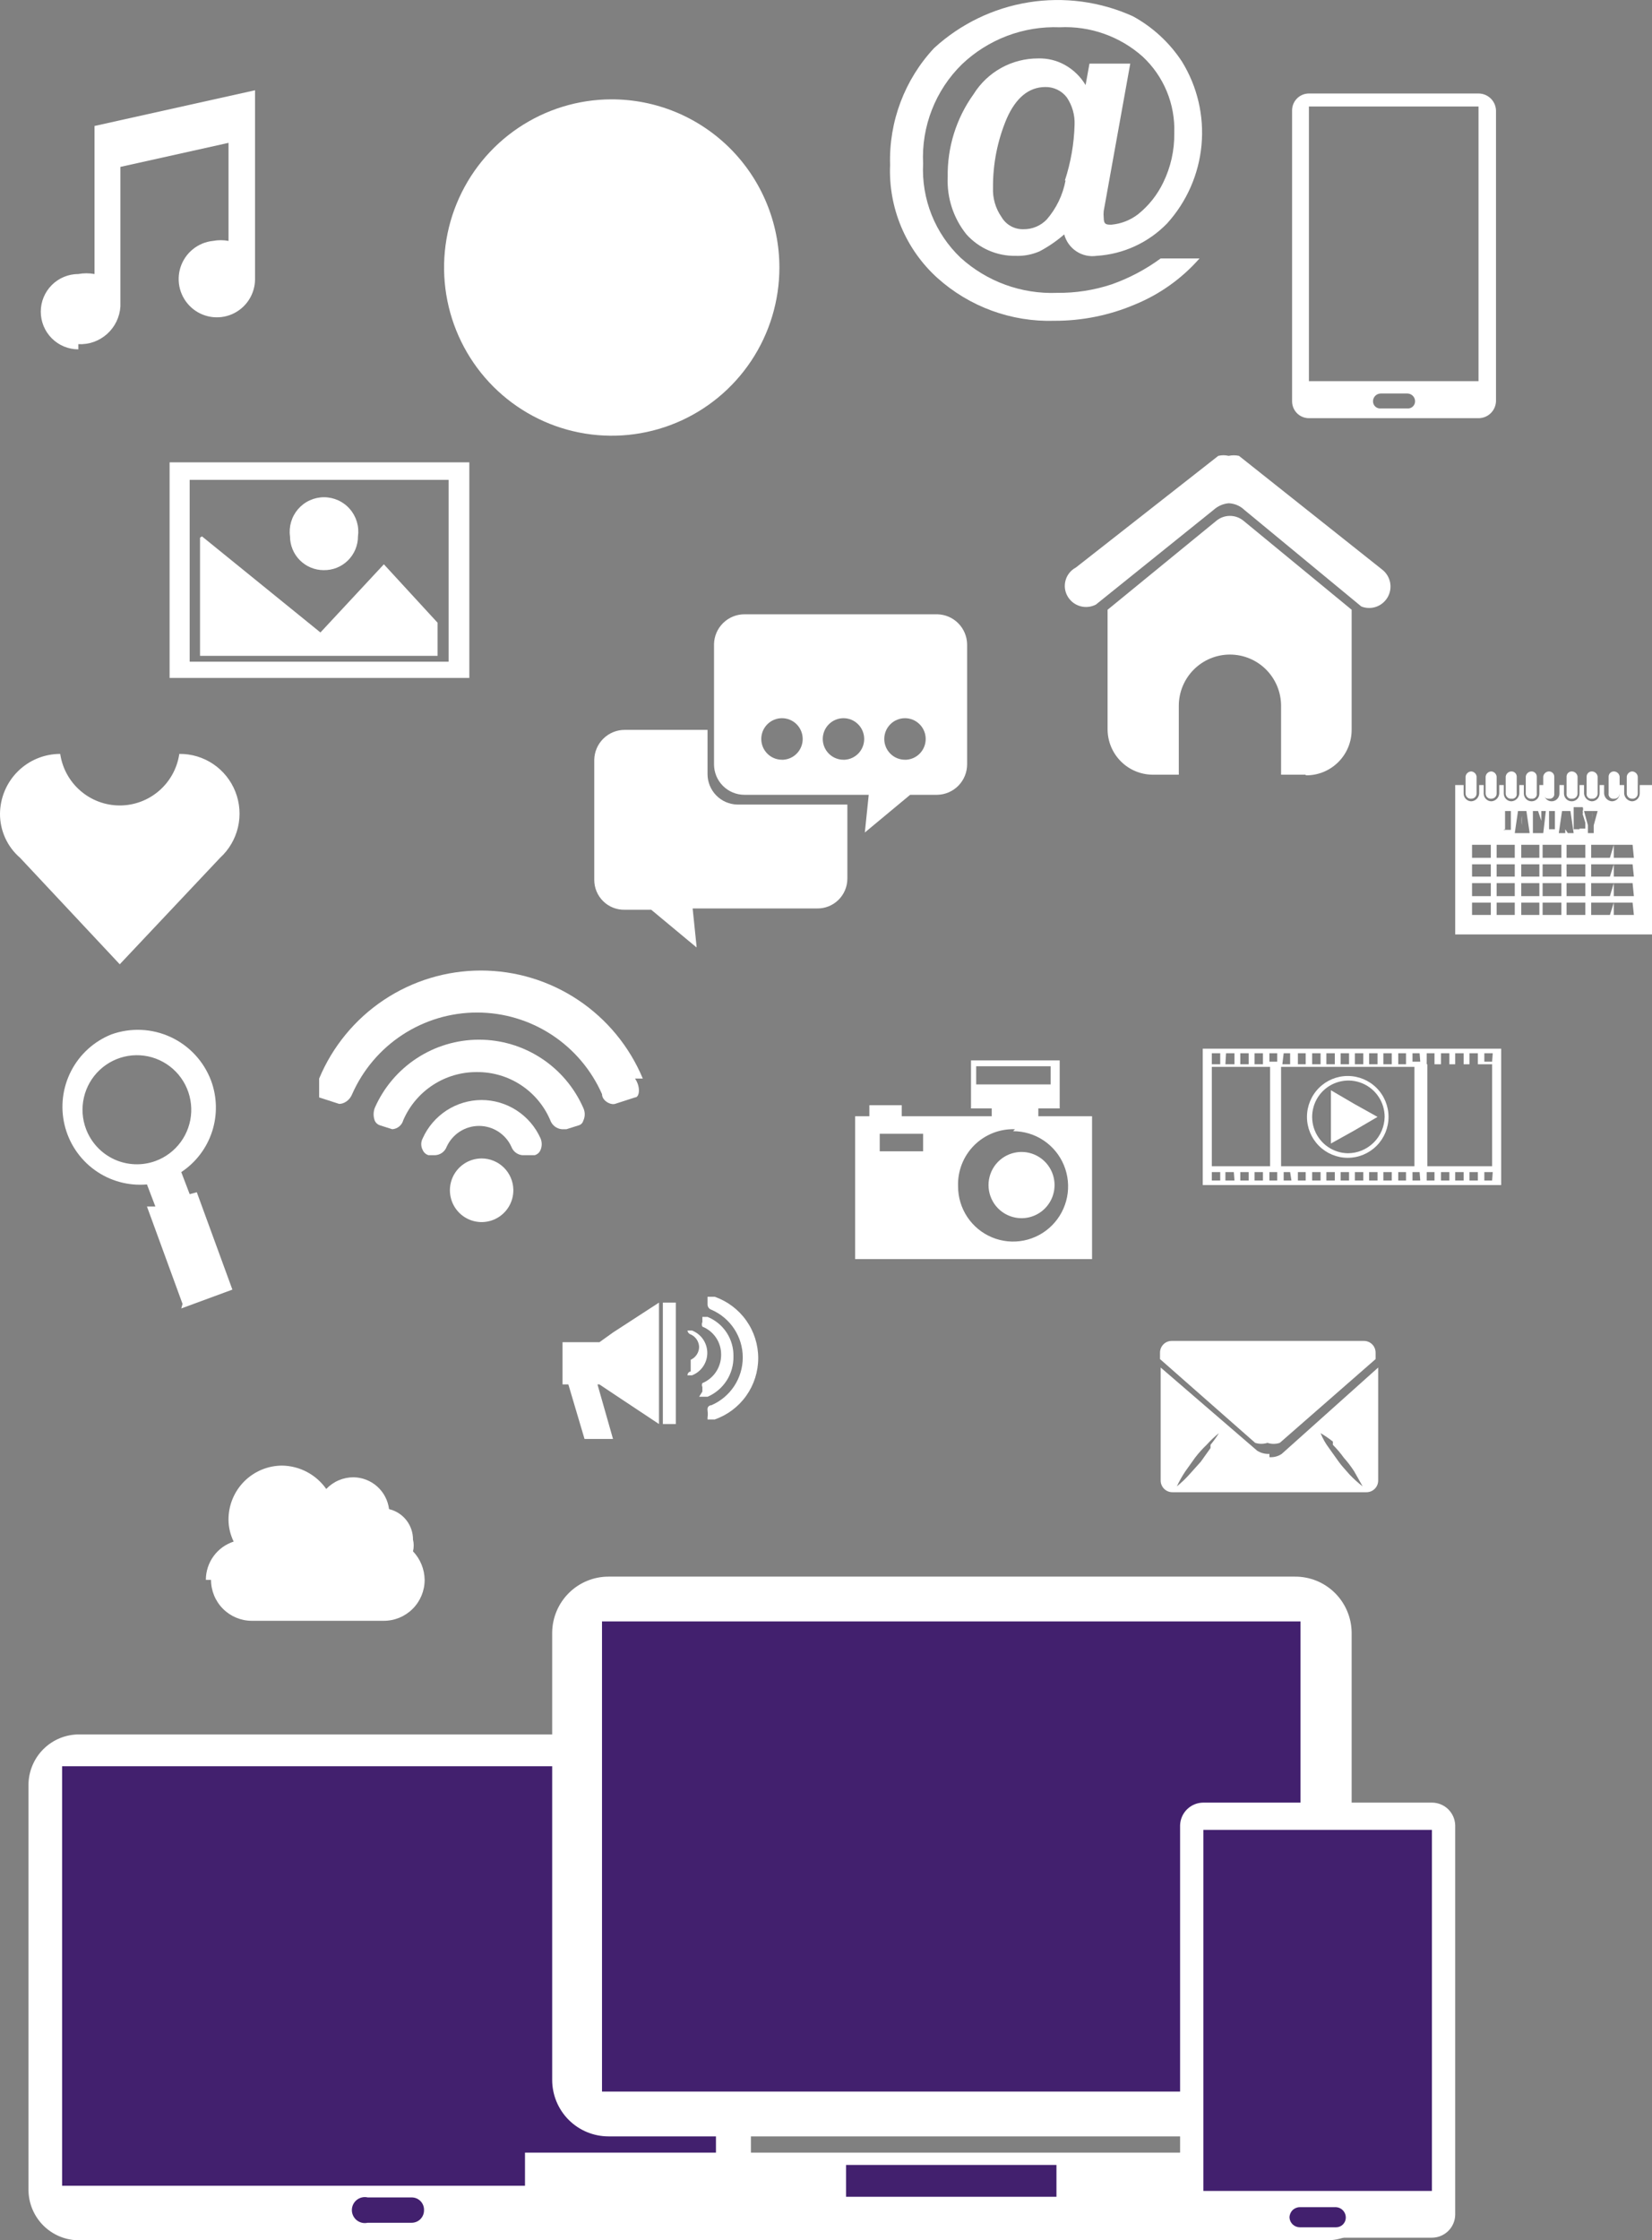 <svg width="104" height="141" viewBox="0 0 104 141" fill="none" xmlns="http://www.w3.org/2000/svg">
<rect x="0" y="0" width="104" height="141" fill="#808080" stroke="none"/>
<g clip-path="url(#clip0_63_522)">
<path d="M5.012 109.163C4.591 109.157 4.174 109.236 3.783 109.393C3.393 109.551 3.038 109.785 2.738 110.082C2.439 110.378 2.201 110.732 2.039 111.121C1.876 111.51 1.793 111.928 1.793 112.35V137.812C1.793 138.234 1.876 138.652 2.039 139.042C2.201 139.431 2.439 139.784 2.738 140.081C3.038 140.377 3.393 140.611 3.783 140.769C4.174 140.927 4.591 141.005 5.012 141H44.053C44.9 141 45.713 140.665 46.315 140.069C46.918 139.472 47.262 138.661 47.273 137.812V112.35C47.262 111.501 46.918 110.69 46.315 110.094C45.713 109.497 44.9 109.163 44.053 109.163H5.012Z" fill="white"/>
<path d="M45.072 137.567H3.912V111.165H45.072V137.567Z" fill="#42206E"/>
<path d="M25.919 139.897H23.148C23.028 139.924 22.904 139.924 22.785 139.897C22.666 139.869 22.554 139.815 22.458 139.739C22.363 139.662 22.285 139.565 22.232 139.454C22.179 139.344 22.151 139.222 22.151 139.1C22.151 138.977 22.179 138.856 22.232 138.745C22.285 138.634 22.363 138.537 22.458 138.461C22.554 138.384 22.666 138.33 22.785 138.303C22.904 138.275 23.028 138.275 23.148 138.303H25.919C26.024 138.303 26.128 138.324 26.225 138.365C26.321 138.407 26.409 138.468 26.481 138.544C26.554 138.621 26.61 138.711 26.646 138.81C26.683 138.909 26.698 139.015 26.693 139.12C26.693 139.326 26.611 139.524 26.466 139.669C26.321 139.815 26.124 139.897 25.919 139.897Z" fill="#42206E"/>
<path d="M38.307 99.231C37.374 99.231 36.478 99.6 35.815 100.258C35.151 100.916 34.772 101.81 34.762 102.746V130.905C34.762 131.848 35.135 132.753 35.8 133.42C36.465 134.086 37.367 134.461 38.307 134.461H81.505C81.974 134.466 82.439 134.378 82.874 134.202C83.309 134.026 83.704 133.765 84.038 133.434C84.372 133.103 84.636 132.71 84.817 132.276C84.998 131.841 85.091 131.376 85.091 130.905V102.746C85.086 102.279 84.989 101.818 84.805 101.389C84.622 100.959 84.357 100.57 84.024 100.244C83.691 99.918 83.297 99.66 82.865 99.486C82.432 99.313 81.97 99.226 81.505 99.231H38.307Z" fill="white"/>
<path d="M81.871 131.641H37.899V102.051H81.871V131.641Z" fill="#42206E"/>
<path d="M33.05 137.771C33.061 138.631 33.409 139.453 34.02 140.057C34.63 140.661 35.453 141 36.311 141H83.502C83.93 141.005 84.355 140.926 84.752 140.767C85.15 140.608 85.513 140.371 85.819 140.071C86.126 139.772 86.37 139.414 86.539 139.02C86.708 138.625 86.797 138.201 86.803 137.771V135.483H33.05V137.771Z" fill="white"/>
<path d="M53.263 136.259H66.508V138.262H53.263V136.259Z" fill="#42206E"/>
<path d="M90.144 113.454H75.759C75.376 113.454 75.009 113.603 74.735 113.87C74.461 114.137 74.302 114.501 74.291 114.884V139.406C74.302 139.789 74.461 140.153 74.735 140.42C75.009 140.687 75.376 140.837 75.759 140.837H90.144C90.526 140.837 90.894 140.687 91.168 140.42C91.442 140.153 91.601 139.789 91.611 139.406V114.884C91.601 114.501 91.442 114.137 91.168 113.87C90.894 113.603 90.526 113.454 90.144 113.454Z" fill="white"/>
<path d="M84.113 140.183H81.831C81.665 140.183 81.505 140.12 81.383 140.006C81.262 139.892 81.189 139.736 81.179 139.57C81.179 139.396 81.248 139.23 81.37 139.107C81.492 138.985 81.658 138.916 81.831 138.916H84.113C84.279 138.926 84.434 139 84.548 139.121C84.661 139.243 84.725 139.403 84.724 139.57C84.724 139.732 84.66 139.888 84.545 140.003C84.43 140.118 84.275 140.183 84.113 140.183Z" fill="#42206E"/>
<path d="M90.144 137.894H75.759V115.17H90.144V137.894Z" fill="#42206E"/>
<path d="M4.931 21.661C5.595 21.695 6.245 21.465 6.74 21.021C7.236 20.577 7.538 19.956 7.58 19.291V10.504L14.386 8.991V15.163C14.062 15.101 13.73 15.101 13.407 15.163C12.945 15.21 12.507 15.391 12.145 15.683C11.783 15.975 11.513 16.366 11.368 16.808C11.223 17.251 11.209 17.726 11.327 18.177C11.446 18.627 11.692 19.034 12.036 19.347C12.38 19.66 12.807 19.866 13.266 19.941C13.724 20.016 14.195 19.956 14.62 19.769C15.045 19.581 15.407 19.274 15.662 18.885C15.917 18.495 16.054 18.04 16.056 17.574V5.681L5.95 7.929V17.247C5.613 17.185 5.268 17.185 4.931 17.247C4.304 17.247 3.703 17.497 3.26 17.941C2.816 18.386 2.567 18.989 2.567 19.617C2.567 20.246 2.816 20.849 3.26 21.294C3.703 21.738 4.304 21.988 4.931 21.988" fill="white"/>
<path d="M93.079 5.885H82.401C82.12 5.885 81.851 5.997 81.652 6.197C81.453 6.396 81.342 6.666 81.342 6.948V25.257C81.342 25.539 81.453 25.809 81.652 26.009C81.851 26.208 82.12 26.32 82.401 26.32H93.079C93.363 26.32 93.637 26.21 93.843 26.011C94.048 25.813 94.168 25.543 94.179 25.257V6.948C94.168 6.662 94.048 6.392 93.843 6.194C93.637 5.996 93.363 5.885 93.079 5.885ZM88.596 25.707H86.925C86.863 25.713 86.8 25.705 86.741 25.685C86.682 25.665 86.627 25.633 86.581 25.591C86.535 25.548 86.498 25.497 86.473 25.439C86.448 25.382 86.436 25.32 86.436 25.257C86.436 25.127 86.487 25.003 86.579 24.911C86.671 24.819 86.795 24.767 86.925 24.767H88.596C88.725 24.767 88.85 24.819 88.942 24.911C89.033 25.003 89.085 25.127 89.085 25.257C89.085 25.32 89.072 25.382 89.047 25.439C89.022 25.497 88.985 25.548 88.939 25.591C88.893 25.633 88.839 25.665 88.78 25.685C88.721 25.705 88.658 25.713 88.596 25.707ZM93.079 23.99H82.401V6.703H93.079V23.99Z" fill="white"/>
<path d="M43.849 59.547L43.605 57.177H51.429C51.679 57.182 51.927 57.138 52.159 57.045C52.392 56.953 52.603 56.816 52.781 56.641C52.96 56.465 53.102 56.256 53.198 56.026C53.295 55.795 53.345 55.547 53.345 55.297V50.638H46.417C45.916 50.627 45.439 50.42 45.089 50.061C44.738 49.702 44.542 49.219 44.542 48.717V45.938H39.326C38.825 45.937 38.344 46.134 37.986 46.486C37.628 46.837 37.421 47.315 37.411 47.818V55.378C37.411 55.629 37.46 55.877 37.557 56.107C37.654 56.338 37.796 56.547 37.974 56.722C38.152 56.898 38.364 57.035 38.596 57.127C38.828 57.219 39.076 57.264 39.326 57.258H40.997L43.849 59.629" fill="white"/>
<path d="M59.091 38.663H46.865C46.364 38.663 45.883 38.859 45.525 39.211C45.167 39.562 44.96 40.04 44.95 40.543V48.103C44.95 48.613 45.151 49.102 45.511 49.462C45.87 49.822 46.357 50.024 46.865 50.024H54.69L54.445 52.395L57.298 50.024H59.009C59.51 50.014 59.987 49.806 60.337 49.447C60.688 49.088 60.884 48.606 60.884 48.103V40.543C60.873 40.047 60.673 39.575 60.323 39.225C59.974 38.874 59.503 38.673 59.009 38.663H59.091ZM49.229 47.817C48.883 47.817 48.551 47.68 48.307 47.434C48.062 47.189 47.925 46.856 47.925 46.51C47.925 46.163 48.062 45.83 48.307 45.585C48.551 45.34 48.883 45.202 49.229 45.202C49.575 45.202 49.906 45.34 50.151 45.585C50.395 45.83 50.533 46.163 50.533 46.51C50.533 46.843 50.407 47.163 50.18 47.407C49.953 47.65 49.642 47.797 49.31 47.817H49.229ZM53.1 47.817C52.754 47.817 52.423 47.68 52.178 47.434C51.933 47.189 51.796 46.856 51.796 46.51C51.796 46.163 51.933 45.83 52.178 45.585C52.423 45.34 52.754 45.202 53.1 45.202C53.446 45.202 53.778 45.34 54.022 45.585C54.267 45.83 54.404 46.163 54.404 46.51C54.405 46.843 54.279 47.163 54.052 47.407C53.824 47.65 53.513 47.797 53.182 47.817H53.1ZM56.972 47.817C56.626 47.817 56.294 47.68 56.05 47.434C55.805 47.189 55.668 46.856 55.668 46.51C55.668 46.163 55.805 45.83 56.05 45.585C56.294 45.34 56.626 45.202 56.972 45.202C57.317 45.202 57.649 45.34 57.894 45.585C58.138 45.83 58.276 46.163 58.276 46.51C58.276 46.843 58.15 47.163 57.923 47.407C57.696 47.65 57.385 47.797 57.053 47.817H56.972Z" fill="white"/>
<path d="M82.197 48.798C82.575 48.804 82.951 48.734 83.302 48.593C83.652 48.451 83.972 48.241 84.241 47.975C84.51 47.709 84.724 47.392 84.87 47.042C85.016 46.692 85.091 46.317 85.091 45.938V38.377L78.285 32.778C78.044 32.578 77.742 32.469 77.429 32.469C77.117 32.469 76.814 32.578 76.573 32.778L69.727 38.377V45.897C69.727 46.276 69.802 46.651 69.948 47.001C70.094 47.351 70.308 47.668 70.577 47.934C70.846 48.2 71.165 48.41 71.516 48.552C71.867 48.693 72.243 48.763 72.621 48.758H74.21V44.425C74.21 43.569 74.549 42.748 75.153 42.142C75.757 41.537 76.576 41.197 77.429 41.197C78.283 41.197 79.102 41.537 79.706 42.142C80.309 42.748 80.649 43.569 80.649 44.425V48.758H82.197" fill="white"/>
<path d="M68.994 38.05L76.411 32.083C76.671 31.849 77 31.706 77.348 31.674C77.712 31.687 78.06 31.832 78.326 32.083L85.702 38.172C86.004 38.291 86.339 38.296 86.645 38.187C86.95 38.077 87.206 37.86 87.365 37.577C87.524 37.293 87.575 36.961 87.509 36.642C87.443 36.324 87.264 36.04 87.006 35.843L78 28.691C77.785 28.644 77.563 28.644 77.348 28.691C77.133 28.639 76.91 28.639 76.696 28.691L67.73 35.72C67.576 35.802 67.44 35.913 67.329 36.048C67.219 36.183 67.136 36.339 67.087 36.507C67.037 36.675 67.022 36.851 67.041 37.024C67.061 37.198 67.115 37.366 67.201 37.518C67.372 37.823 67.655 38.049 67.99 38.148C68.325 38.247 68.684 38.212 68.994 38.05Z" fill="white"/>
<path d="M42.545 89.627V81.984H41.73V89.627H42.545Z" fill="white"/>
<path d="M44.542 89.341C44.542 89.341 44.786 89.341 44.99 89.341C45.791 89.063 46.486 88.542 46.977 87.85C47.469 87.157 47.733 86.329 47.733 85.479C47.733 84.629 47.469 83.8 46.977 83.108C46.486 82.416 45.791 81.895 44.99 81.617C44.99 81.617 44.583 81.617 44.542 81.617V82.107C44.542 82.107 44.542 82.352 44.787 82.434C45.372 82.686 45.871 83.106 46.222 83.639C46.573 84.173 46.76 84.799 46.76 85.438C46.76 86.077 46.573 86.703 46.222 87.237C45.871 87.77 45.372 88.189 44.787 88.442C44.787 88.442 44.501 88.442 44.542 88.769C44.583 89.096 44.542 89.096 44.542 89.259" fill="white"/>
<path d="M44.013 87.91H44.542C45.035 87.699 45.453 87.345 45.744 86.893C46.034 86.442 46.183 85.914 46.173 85.377C46.186 84.844 46.038 84.32 45.746 83.874C45.455 83.429 45.035 83.083 44.542 82.883H44.217V83.21C44.195 83.255 44.184 83.304 44.184 83.354C44.184 83.403 44.195 83.452 44.217 83.497C44.567 83.636 44.867 83.879 45.078 84.192C45.289 84.506 45.4 84.876 45.398 85.254C45.403 85.638 45.293 86.014 45.082 86.335C44.872 86.655 44.57 86.905 44.217 87.052C44.198 87.091 44.189 87.132 44.189 87.175C44.189 87.217 44.198 87.259 44.217 87.297V87.584" fill="white"/>
<path d="M43.483 86.317C43.425 86.326 43.373 86.356 43.335 86.401C43.298 86.447 43.278 86.503 43.279 86.562H43.564C43.848 86.452 44.091 86.258 44.263 86.006C44.435 85.755 44.527 85.457 44.527 85.152C44.527 84.847 44.435 84.549 44.263 84.297C44.091 84.046 43.848 83.852 43.564 83.742H43.279C43.285 83.799 43.307 83.852 43.343 83.896C43.38 83.939 43.428 83.971 43.483 83.987C43.634 84.055 43.763 84.163 43.857 84.3C43.95 84.437 44.004 84.598 44.012 84.764C44.012 84.937 43.962 85.106 43.868 85.251C43.774 85.396 43.64 85.51 43.483 85.581" fill="white"/>
<path d="M36.799 90.567H38.592L37.614 87.134H37.736L38.592 87.706L41.486 89.627V81.984L38.592 83.864L37.736 84.477H35.414V87.134H35.78L36.799 90.567Z" fill="white"/>
<path d="M32.617 8.057C34.348 6.889 36.384 6.261 38.47 6.253C39.86 6.248 41.236 6.518 42.522 7.047C43.807 7.577 44.975 8.356 45.96 9.339C46.944 10.323 47.725 11.491 48.258 12.778C48.791 14.065 49.066 15.445 49.066 16.838C49.066 18.93 48.448 20.975 47.29 22.715C46.132 24.455 44.486 25.812 42.559 26.614C40.633 27.416 38.513 27.628 36.467 27.223C34.42 26.818 32.54 25.814 31.062 24.338C29.584 22.861 28.576 20.979 28.164 18.928C27.752 16.878 27.955 14.751 28.748 12.816C29.541 10.881 30.887 9.225 32.617 8.057Z" fill="white"/>
<path d="M54.73 69.56V70.255H53.834V79.246H68.749V70.255H65.367V69.764H66.712V66.74H61.129V69.764H62.433V70.255H56.768V69.56H54.608H54.73ZM61.455 67.108H66.141V68.252H61.455V67.108ZM63.778 71.195C64.463 71.195 65.132 71.398 65.702 71.78C66.272 72.162 66.716 72.704 66.978 73.339C67.24 73.974 67.309 74.672 67.175 75.346C67.041 76.02 66.711 76.639 66.227 77.125C65.743 77.611 65.125 77.942 64.453 78.076C63.781 78.21 63.085 78.141 62.452 77.878C61.819 77.615 61.278 77.17 60.897 76.599C60.517 76.027 60.314 75.356 60.314 74.669C60.297 74.192 60.378 73.716 60.552 73.272C60.726 72.828 60.989 72.425 61.326 72.087C61.662 71.75 62.065 71.486 62.507 71.311C62.95 71.136 63.424 71.055 63.9 71.072L63.778 71.195ZM58.113 72.462H55.383V71.358H58.113V72.462Z" fill="white"/>
<path d="M63.9 76.63C64.201 76.691 64.513 76.684 64.811 76.61C65.11 76.535 65.388 76.395 65.626 76.2C65.864 76.004 66.056 75.758 66.188 75.479C66.32 75.2 66.388 74.896 66.388 74.587C66.388 74.278 66.32 73.974 66.188 73.695C66.056 73.416 65.864 73.17 65.626 72.975C65.388 72.779 65.11 72.639 64.811 72.564C64.513 72.49 64.201 72.483 63.9 72.544C63.429 72.638 63.006 72.894 62.701 73.266C62.397 73.639 62.231 74.106 62.231 74.587C62.231 75.069 62.397 75.535 62.701 75.908C63.006 76.28 63.429 76.536 63.9 76.63Z" fill="white"/>
<path d="M75.718 66.004V74.587H94.505V66.004H75.718ZM92.508 66.29H93.037V66.985H92.508V66.29ZM91.611 66.29H92.141V66.985H91.611V66.29ZM90.715 66.29H91.244V66.985H90.715V66.29ZM89.818 66.29H90.307V66.985H89.818V66.29ZM88.025 66.29H88.514V66.985H88.025V66.29ZM87.088 66.29H87.618V66.985H87.088V66.29ZM86.191 66.29H86.721V66.985H86.191V66.29ZM85.295 66.29H85.824V66.985H85.295V66.29ZM84.398 66.29H84.928V66.985H84.398V66.29ZM83.501 66.29H84.031V66.985H83.501V66.29ZM82.605 66.29H83.135V66.985H82.605V66.29ZM81.708 66.29H82.197V66.985H81.708V66.29ZM80.812 66.29H81.219V66.985H80.73L80.812 66.29ZM78.978 66.29H79.508V66.985H78.978V66.29ZM78.082 66.29H78.611V66.985H78.082V66.29ZM77.185 66.29H77.715V66.985H77.144L77.185 66.29ZM76.288 66.29H76.818V66.985H76.288V66.29ZM76.288 67.149H79.956V73.402H76.288V67.149ZM76.818 74.301H76.288V73.77H76.818V74.301ZM77.715 74.301H77.144V73.77H77.674L77.715 74.301ZM78.611 74.301H78.082V73.77H78.611V74.301ZM79.508 74.301H78.978V73.77H79.508V74.301ZM80.404 74.301H79.915V73.77H80.404V74.301ZM80.404 66.822H79.915V66.29H80.404V66.822ZM80.649 67.149H89.044V73.402H80.649V67.149ZM81.301 74.301H80.812V73.77H81.219L81.301 74.301ZM82.197 74.301H81.708V73.77H82.197V74.301ZM83.135 74.301H82.605V73.77H83.135V74.301ZM84.031 74.301H83.501V73.77H84.031V74.301ZM84.928 74.301H84.398V73.77H84.928V74.301ZM85.824 74.301H85.295V73.77H85.824V74.301ZM86.721 74.301H86.191V73.77H86.721V74.301ZM87.618 74.301H87.088V73.77H87.618V74.301ZM88.514 74.301H88.025V73.77H88.514V74.301ZM89.411 74.301H88.922V73.77H89.37L89.411 74.301ZM89.411 66.822H88.922V66.29H89.37L89.411 66.822ZM90.307 74.301H89.818V73.77H90.307V74.301ZM91.244 74.301H90.715V73.77H91.244V74.301ZM92.141 74.301H91.611V73.77H92.141V74.301ZM93.037 74.301H92.508V73.77H93.037V74.301ZM93.934 74.301H93.445V73.77H93.975L93.934 74.301ZM93.934 73.402H89.859V66.985H93.934V73.402ZM93.934 66.822H93.445V66.29H93.975L93.934 66.822Z" fill="white"/>
<path d="M83.787 68.62V71.971L85.254 71.154L86.721 70.296L85.254 69.478L83.787 68.62Z" fill="white"/>
<path d="M84.846 67.721C84.165 67.721 83.512 67.992 83.031 68.475C82.549 68.958 82.279 69.613 82.279 70.296C82.279 70.979 82.549 71.633 83.031 72.116C83.512 72.599 84.165 72.871 84.846 72.871C85.527 72.871 86.18 72.599 86.662 72.116C87.143 71.633 87.413 70.979 87.413 70.296C87.413 69.613 87.143 68.958 86.662 68.475C86.18 67.992 85.527 67.721 84.846 67.721ZM84.846 72.584C84.397 72.576 83.96 72.435 83.59 72.179C83.22 71.923 82.934 71.562 82.767 71.144C82.601 70.725 82.561 70.266 82.654 69.825C82.746 69.383 82.967 68.98 83.287 68.663C83.608 68.347 84.015 68.134 84.457 68.049C84.898 67.963 85.355 68.011 85.769 68.186C86.184 68.36 86.538 68.653 86.787 69.029C87.036 69.404 87.169 69.845 87.169 70.296C87.158 70.906 86.909 71.489 86.474 71.917C86.04 72.345 85.455 72.585 84.846 72.584Z" fill="white"/>
<path d="M92.63 50.27C92.716 50.27 92.799 50.235 92.861 50.174C92.922 50.113 92.956 50.029 92.956 49.943V48.88C92.947 48.797 92.91 48.718 92.851 48.659C92.791 48.599 92.713 48.562 92.63 48.553C92.539 48.553 92.452 48.586 92.384 48.646C92.316 48.706 92.273 48.79 92.263 48.88V49.943C92.263 49.989 92.272 50.035 92.291 50.078C92.31 50.121 92.338 50.159 92.373 50.19C92.407 50.221 92.448 50.244 92.493 50.258C92.537 50.271 92.584 50.276 92.63 50.27Z" fill="white"/>
<path d="M93.893 50.27C93.98 50.27 94.063 50.235 94.124 50.174C94.185 50.113 94.219 50.029 94.219 49.943V48.88C94.21 48.797 94.173 48.718 94.114 48.659C94.055 48.599 93.977 48.562 93.893 48.553C93.802 48.553 93.715 48.586 93.647 48.646C93.579 48.706 93.536 48.79 93.526 48.88V49.943C93.526 49.989 93.536 50.035 93.555 50.078C93.573 50.121 93.601 50.159 93.636 50.19C93.671 50.221 93.711 50.244 93.756 50.258C93.8 50.271 93.847 50.276 93.893 50.27Z" fill="white"/>
<path d="M95.157 50.27C95.201 50.277 95.247 50.273 95.289 50.259C95.332 50.245 95.371 50.221 95.403 50.189C95.435 50.158 95.458 50.119 95.472 50.076C95.486 50.033 95.49 49.987 95.483 49.943V48.88C95.483 48.794 95.448 48.71 95.387 48.649C95.326 48.588 95.243 48.553 95.157 48.553C95.066 48.553 94.979 48.586 94.911 48.646C94.843 48.706 94.8 48.79 94.79 48.88V49.943C94.79 49.989 94.799 50.035 94.818 50.078C94.837 50.121 94.865 50.159 94.9 50.19C94.934 50.221 94.975 50.244 95.02 50.258C95.064 50.271 95.111 50.276 95.157 50.27Z" fill="white"/>
<path d="M96.42 50.27C96.464 50.277 96.51 50.273 96.552 50.259C96.595 50.245 96.634 50.221 96.666 50.189C96.698 50.158 96.722 50.119 96.735 50.076C96.749 50.033 96.753 49.987 96.746 49.943V48.88C96.746 48.794 96.712 48.71 96.65 48.649C96.589 48.588 96.507 48.553 96.42 48.553C96.329 48.553 96.242 48.586 96.174 48.646C96.106 48.706 96.063 48.79 96.053 48.88V49.943C96.053 49.989 96.062 50.035 96.081 50.078C96.1 50.121 96.128 50.159 96.163 50.19C96.197 50.221 96.238 50.244 96.283 50.258C96.327 50.271 96.374 50.276 96.42 50.27Z" fill="white"/>
<path d="M97.521 50.27C97.565 50.277 97.61 50.273 97.653 50.259C97.696 50.245 97.735 50.221 97.766 50.189C97.798 50.158 97.822 50.119 97.836 50.076C97.85 50.033 97.853 49.987 97.847 49.943V48.88C97.847 48.794 97.812 48.71 97.751 48.649C97.69 48.588 97.607 48.553 97.521 48.553C97.43 48.553 97.342 48.586 97.275 48.646C97.207 48.706 97.164 48.79 97.154 48.88V49.943C97.153 49.989 97.163 50.035 97.182 50.078C97.201 50.121 97.228 50.159 97.263 50.19C97.298 50.221 97.339 50.244 97.383 50.258C97.428 50.271 97.475 50.276 97.521 50.27Z" fill="white"/>
<path d="M98.947 50.27C98.993 50.276 99.04 50.271 99.084 50.258C99.128 50.244 99.169 50.221 99.204 50.19C99.239 50.159 99.266 50.121 99.285 50.078C99.304 50.035 99.314 49.989 99.314 49.943V48.88C99.303 48.79 99.26 48.706 99.193 48.646C99.125 48.586 99.037 48.553 98.947 48.553C98.86 48.553 98.777 48.588 98.716 48.649C98.655 48.71 98.621 48.794 98.621 48.88V49.943C98.614 49.987 98.617 50.033 98.631 50.076C98.645 50.119 98.669 50.158 98.701 50.189C98.733 50.221 98.771 50.245 98.814 50.259C98.857 50.273 98.902 50.277 98.947 50.27Z" fill="white"/>
<path d="M100.21 50.27C100.256 50.276 100.303 50.271 100.347 50.258C100.392 50.244 100.432 50.221 100.467 50.19C100.502 50.159 100.53 50.121 100.549 50.078C100.567 50.035 100.577 49.989 100.577 49.943V48.88C100.567 48.79 100.523 48.706 100.456 48.646C100.388 48.586 100.3 48.553 100.21 48.553C100.123 48.553 100.04 48.588 99.979 48.649C99.918 48.71 99.884 48.794 99.884 48.88V49.943C99.877 49.987 99.881 50.033 99.894 50.076C99.908 50.119 99.932 50.158 99.964 50.189C99.996 50.221 100.035 50.245 100.077 50.259C100.12 50.273 100.165 50.277 100.21 50.27Z" fill="white"/>
<path d="M101.596 50.27C101.642 50.276 101.688 50.271 101.733 50.258C101.777 50.244 101.818 50.221 101.853 50.19C101.888 50.159 101.915 50.121 101.934 50.078C101.953 50.035 101.963 49.989 101.962 49.943V48.88C101.952 48.79 101.909 48.706 101.842 48.646C101.774 48.586 101.686 48.553 101.596 48.553C101.509 48.553 101.426 48.588 101.365 48.649C101.304 48.71 101.27 48.794 101.27 48.88V49.943C101.263 49.987 101.266 50.033 101.28 50.076C101.294 50.119 101.318 50.158 101.35 50.189C101.381 50.221 101.42 50.245 101.463 50.259C101.506 50.273 101.551 50.277 101.596 50.27Z" fill="white"/>
<path d="M102.737 50.27C102.783 50.276 102.83 50.271 102.874 50.258C102.918 50.244 102.959 50.221 102.994 50.19C103.029 50.159 103.056 50.121 103.075 50.078C103.094 50.035 103.104 49.989 103.103 49.943V48.88C103.093 48.79 103.05 48.706 102.983 48.646C102.915 48.586 102.827 48.553 102.737 48.553C102.653 48.562 102.575 48.599 102.516 48.659C102.457 48.718 102.419 48.797 102.411 48.88V49.943C102.411 50.029 102.445 50.113 102.506 50.174C102.567 50.235 102.65 50.27 102.737 50.27Z" fill="white"/>
<path d="M95.809 51.332C95.809 51.618 95.809 51.823 95.809 51.945C95.786 51.742 95.786 51.536 95.809 51.332Z" fill="white"/>
<path d="M104.041 49.411H103.226V49.943C103.226 50.073 103.174 50.197 103.083 50.289C102.991 50.382 102.866 50.433 102.737 50.433C102.61 50.424 102.491 50.369 102.401 50.279C102.312 50.189 102.257 50.07 102.248 49.943V49.411H101.962V49.943C101.962 50.073 101.911 50.197 101.819 50.289C101.727 50.382 101.603 50.433 101.473 50.433C101.347 50.424 101.228 50.369 101.138 50.279C101.048 50.189 100.994 50.07 100.984 49.943V49.411H100.699V49.943C100.699 50.073 100.648 50.197 100.556 50.289C100.464 50.382 100.34 50.433 100.21 50.433C100.084 50.424 99.965 50.369 99.875 50.279C99.785 50.189 99.731 50.07 99.721 49.943V49.411H99.436V49.943C99.436 50.073 99.384 50.197 99.293 50.289C99.201 50.382 99.076 50.433 98.947 50.433C98.817 50.433 98.693 50.382 98.601 50.289C98.509 50.197 98.458 50.073 98.458 49.943V49.411H98.172V49.943C98.172 50.073 98.121 50.197 98.029 50.289C97.938 50.382 97.813 50.433 97.683 50.433C97.554 50.433 97.429 50.382 97.338 50.289C97.246 50.197 97.195 50.073 97.195 49.943V49.411H96.909V49.943C96.909 50.073 96.858 50.197 96.766 50.289C96.674 50.382 96.55 50.433 96.42 50.433C96.29 50.433 96.166 50.382 96.074 50.289C95.983 50.197 95.931 50.073 95.931 49.943V49.411H95.646V49.943C95.636 50.07 95.582 50.189 95.492 50.279C95.402 50.369 95.284 50.424 95.157 50.433C95.027 50.433 94.903 50.382 94.811 50.289C94.719 50.197 94.668 50.073 94.668 49.943V49.411H94.383V49.943C94.373 50.07 94.319 50.189 94.229 50.279C94.139 50.369 94.02 50.424 93.894 50.433C93.764 50.433 93.639 50.382 93.548 50.289C93.456 50.197 93.404 50.073 93.404 49.943V49.411H93.119V49.943C93.11 50.07 93.055 50.189 92.966 50.279C92.876 50.369 92.757 50.424 92.63 50.433C92.5 50.433 92.376 50.382 92.284 50.289C92.193 50.197 92.141 50.073 92.141 49.943V49.411H91.611V58.811H104.041V49.411ZM93.853 57.585H92.671V56.809H93.853V57.585ZM93.853 56.4H92.671V55.583H93.853V56.4ZM93.853 55.174H92.671V54.398H93.853V55.174ZM93.853 53.989H92.671V53.171H93.853V53.989ZM94.749 52.191V51.046H95.116V52.231H94.627L94.749 52.191ZM95.361 57.585H94.219V56.809H95.361V57.585ZM95.361 56.4H94.219V55.583H95.361V56.4ZM95.361 55.174H94.219V54.398H95.361V55.174ZM95.361 53.989H94.219V53.171H95.361V53.989ZM95.361 52.436L95.564 51.046H96.094L96.298 52.436H95.931V52.191V52.436H95.361ZM96.909 57.585H95.768V56.809H96.909V57.585ZM96.909 56.4H95.768V55.583H96.909V56.4ZM96.909 55.174H95.768V54.398H96.909V55.174ZM96.909 53.989H95.768V53.171H96.909V53.989ZM97.154 52.436H96.828V51.782V52.436H96.502V51.046H96.828L97.031 51.659V51.046H97.317L97.154 52.436ZM97.154 51.046H97.52V52.191V51.046H97.887V52.191H97.52V51.046H97.154ZM98.295 57.585H97.113V56.809H98.295V57.585ZM98.295 56.4H97.113V55.583H98.295V56.4ZM98.295 55.174H97.113V54.398H98.295V55.174ZM98.295 53.989H97.113V53.171H98.295V53.989ZM98.539 52.191V52.436H98.132L98.336 51.046H98.865L99.069 52.436H98.702L98.539 52.191ZM99.803 57.585H98.621V56.809H99.803V57.585ZM99.803 56.4H98.621V55.583H99.803V56.4ZM99.803 55.174H98.621V54.398H99.803V55.174ZM99.803 53.989H98.621V53.171H99.803V53.989ZM99.803 51.782V52.15H99.436V51.537V52.191H99.069V50.801H99.639C99.671 50.88 99.671 50.968 99.639 51.046C99.654 51.114 99.654 51.183 99.639 51.251L99.803 51.782ZM100.251 51.046C100.251 51.291 100.251 51.496 100.251 51.578C100.26 51.401 100.26 51.223 100.251 51.046H100.577L100.332 51.945V52.436H99.966V51.945L99.721 51.046H100.251ZM101.351 57.585H100.169V56.809H101.596L101.351 57.585ZM101.351 56.4H100.169V55.583H101.596L101.351 56.4ZM101.351 55.174H100.169V54.398H101.596L101.351 55.174ZM101.351 53.989H100.169V53.171H101.596L101.351 53.989ZM102.859 57.585H101.596V56.809H102.778L102.859 57.585ZM102.859 56.4H101.596V55.583H102.778L102.859 56.4ZM102.859 55.174H101.596V54.398H102.778L102.859 55.174ZM102.859 53.989H101.596V53.171H102.778L102.859 53.989Z" fill="white"/>
<path d="M11.288 47.45C11.155 48.352 10.704 49.176 10.015 49.771C9.327 50.367 8.448 50.695 7.539 50.695C6.63 50.695 5.751 50.367 5.063 49.771C4.375 49.176 3.923 48.352 3.79 47.45C2.792 47.45 1.834 47.844 1.124 48.548C0.415 49.252 0.011 50.209 5.57112e-05 51.21C-0.003 51.737 0.109 52.259 0.327 52.739C0.545 53.219 0.864 53.645 1.263 53.989L7.539 60.691L13.856 53.989C14.418 53.475 14.81 52.803 14.983 52.061C15.155 51.318 15.098 50.541 14.819 49.832C14.541 49.123 14.054 48.515 13.424 48.09C12.793 47.664 12.048 47.441 11.288 47.45Z" fill="white"/>
<path d="M11.411 82.352L14.63 81.167L12.389 75.037L11.941 75.159L11.411 73.77C12.328 73.164 13.012 72.264 13.353 71.217C13.693 70.17 13.669 69.039 13.285 68.007C12.827 66.795 11.913 65.812 10.739 65.269C9.566 64.727 8.226 64.668 7.01 65.105C5.919 65.541 5.022 66.356 4.481 67.401C3.94 68.446 3.792 69.651 4.064 70.797C4.336 71.942 5.009 72.951 5.962 73.64C6.914 74.328 8.082 74.65 9.251 74.546L9.781 75.936H9.251L11.492 82.066L11.411 82.352ZM5.42 71.072C5.177 70.436 5.129 69.741 5.282 69.076C5.434 68.412 5.78 67.808 6.276 67.342C6.772 66.876 7.395 66.568 8.066 66.458C8.737 66.348 9.425 66.441 10.043 66.725C10.661 67.009 11.181 67.471 11.536 68.052C11.891 68.633 12.066 69.307 12.038 69.988C12.01 70.669 11.78 71.327 11.378 71.876C10.976 72.426 10.42 72.843 9.781 73.075C8.937 73.381 8.008 73.342 7.192 72.968C6.377 72.593 5.741 71.912 5.42 71.072Z" fill="white"/>
<path d="M71.154 4.005H68.586L68.342 5.354C68.026 4.824 67.576 4.387 67.038 4.087C66.527 3.803 65.95 3.662 65.367 3.678C64.553 3.673 63.751 3.877 63.038 4.27C62.324 4.664 61.723 5.234 61.292 5.926C60.198 7.447 59.626 9.283 59.662 11.158C59.605 12.461 60.026 13.74 60.843 14.754C61.234 15.188 61.712 15.533 62.246 15.765C62.781 15.998 63.358 16.113 63.941 16.103C64.458 16.123 64.974 16.025 65.448 15.817C66.004 15.523 66.523 15.167 66.997 14.754C67.112 15.191 67.384 15.569 67.76 15.818C68.135 16.067 68.589 16.168 69.035 16.103C70.718 16 72.302 15.272 73.477 14.059C74.712 12.694 75.471 10.964 75.64 9.128C75.809 7.292 75.379 5.452 74.414 3.883C73.633 2.688 72.569 1.705 71.317 1.022C69.264 0.095 66.986 -0.21 64.763 0.146C62.539 0.502 60.469 1.503 58.806 3.025C56.948 5.013 55.952 7.658 56.035 10.381C55.979 11.713 56.217 13.04 56.731 14.27C57.245 15.499 58.023 16.599 59.01 17.492C61.031 19.309 63.673 20.275 66.386 20.19C68.122 20.194 69.841 19.847 71.439 19.168C73.003 18.53 74.398 17.536 75.514 16.266H73.069C72.123 16.961 71.079 17.512 69.972 17.901C68.868 18.266 67.711 18.445 66.549 18.432C64.315 18.52 62.136 17.728 60.477 16.225C59.68 15.467 59.056 14.544 58.648 13.522C58.241 12.499 58.058 11.4 58.113 10.299C58.056 9.143 58.244 7.987 58.666 6.909C59.087 5.831 59.732 4.855 60.558 4.046C61.377 3.266 62.344 2.659 63.401 2.258C64.457 1.858 65.583 1.674 66.712 1.717C68.623 1.624 70.495 2.284 71.928 3.556C72.588 4.168 73.108 4.916 73.453 5.748C73.797 6.58 73.958 7.478 73.925 8.378C73.941 9.454 73.704 10.518 73.232 11.485C72.859 12.263 72.316 12.947 71.643 13.487C71.159 13.859 70.579 14.086 69.972 14.141C69.646 14.141 69.483 14.141 69.483 13.691C69.468 13.556 69.468 13.419 69.483 13.283L71.154 4.005ZM67.079 11.362C66.909 12.27 66.501 13.117 65.897 13.814C65.707 14.012 65.479 14.168 65.227 14.273C64.974 14.379 64.703 14.431 64.43 14.427C64.15 14.435 63.874 14.367 63.63 14.23C63.386 14.094 63.184 13.893 63.044 13.651C62.671 13.113 62.485 12.466 62.514 11.812C62.502 10.324 62.793 8.85 63.37 7.479C63.941 6.171 64.756 5.477 65.815 5.477C66.075 5.473 66.331 5.531 66.565 5.644C66.798 5.758 67.002 5.924 67.16 6.131C67.501 6.636 67.673 7.237 67.649 7.847C67.617 9.042 67.411 10.226 67.038 11.362H67.079Z" fill="white"/>
<path d="M21.965 41.278H27.548V39.194L24.166 35.516L20.172 39.807L12.714 33.758L12.592 33.84V41.278H21.965Z" fill="white"/>
<path d="M29.546 29.099H10.677V42.668H29.546V29.099ZM28.241 41.646H11.941V30.203H28.241V41.646Z" fill="white"/>
<path d="M20.376 35.884C20.658 35.889 20.938 35.838 21.2 35.734C21.462 35.629 21.7 35.474 21.901 35.276C22.102 35.078 22.262 34.842 22.371 34.581C22.48 34.321 22.536 34.041 22.536 33.758C22.578 33.452 22.555 33.14 22.467 32.843C22.378 32.546 22.228 32.272 22.025 32.039C21.823 31.805 21.572 31.618 21.291 31.49C21.01 31.362 20.705 31.295 20.397 31.295C20.088 31.295 19.783 31.362 19.502 31.49C19.221 31.618 18.971 31.805 18.768 32.039C18.566 32.272 18.415 32.546 18.327 32.843C18.239 33.14 18.215 33.452 18.257 33.758C18.257 34.037 18.312 34.314 18.419 34.572C18.525 34.83 18.681 35.064 18.878 35.261C19.075 35.459 19.308 35.615 19.565 35.722C19.823 35.829 20.098 35.884 20.376 35.884Z" fill="white"/>
<path d="M13.285 99.436C13.285 100.119 13.556 100.774 14.037 101.256C14.518 101.739 15.171 102.011 15.852 102.011H24.166C24.847 102.011 25.5 101.739 25.981 101.256C26.463 100.774 26.733 100.119 26.733 99.436C26.724 98.765 26.462 98.123 26 97.638C26.06 97.396 26.06 97.143 26 96.902C26.002 96.458 25.855 96.026 25.581 95.677C25.307 95.328 24.923 95.083 24.492 94.981C24.423 94.432 24.158 93.926 23.746 93.558C23.334 93.19 22.802 92.984 22.25 92.978C21.93 92.978 21.614 93.043 21.319 93.17C21.025 93.296 20.76 93.481 20.539 93.714C20.225 93.267 19.81 92.902 19.329 92.646C18.847 92.39 18.312 92.252 17.768 92.243C16.871 92.243 16.01 92.6 15.376 93.236C14.742 93.872 14.385 94.735 14.385 95.635C14.386 96.117 14.498 96.592 14.711 97.025C14.202 97.189 13.759 97.511 13.444 97.944C13.129 98.377 12.959 98.9 12.959 99.436" fill="white"/>
<path d="M85.988 84.396H73.762C73.567 84.396 73.381 84.473 73.243 84.611C73.106 84.749 73.028 84.936 73.028 85.131V85.54L79.019 90.812C79.271 90.891 79.541 90.891 79.793 90.812C80.044 90.896 80.316 90.896 80.567 90.812L86.599 85.54V85.131C86.599 84.936 86.522 84.749 86.384 84.611C86.246 84.473 86.06 84.396 85.865 84.396" fill="white"/>
<path d="M79.915 91.507C79.642 91.522 79.371 91.45 79.141 91.303L73.069 86.071V93.183C73.069 93.279 73.088 93.375 73.125 93.464C73.162 93.553 73.216 93.635 73.284 93.703C73.352 93.771 73.433 93.825 73.522 93.862C73.611 93.899 73.706 93.918 73.802 93.918H86.028C86.124 93.918 86.22 93.899 86.309 93.862C86.398 93.825 86.479 93.771 86.547 93.703C86.615 93.635 86.669 93.553 86.706 93.464C86.743 93.375 86.762 93.279 86.762 93.183V86.071L80.689 91.507C80.462 91.66 80.189 91.732 79.915 91.711V91.507ZM76.207 91.139L75.596 91.997L74.862 92.815C74.624 93.08 74.365 93.326 74.088 93.55C74.24 93.224 74.417 92.91 74.618 92.61L75.229 91.752C75.451 91.461 75.697 91.188 75.962 90.935C76.2 90.669 76.459 90.423 76.737 90.199C76.576 90.456 76.399 90.701 76.207 90.935V91.139ZM83.909 90.935C84.162 91.188 84.393 91.462 84.602 91.752C84.841 92.02 85.059 92.307 85.254 92.61L85.784 93.55C85.494 93.326 85.222 93.08 84.969 92.815C84.724 92.529 84.48 92.283 84.276 91.997L83.665 91.139C83.447 90.851 83.269 90.534 83.135 90.199C83.405 90.358 83.664 90.535 83.909 90.73V90.935Z" fill="white"/>
<path d="M40.467 67.884C39.627 65.87 38.211 64.149 36.398 62.939C34.586 61.729 32.456 61.084 30.279 61.084C28.101 61.084 25.972 61.729 24.16 62.939C22.347 64.149 20.931 65.87 20.091 67.884C20.091 68.416 20.091 68.947 20.091 69.07L21.354 69.478C21.639 69.478 22.006 69.274 22.169 68.865C22.843 67.337 23.945 66.037 25.341 65.125C26.737 64.213 28.368 63.727 30.034 63.727C31.701 63.727 33.331 64.213 34.728 65.125C36.124 66.037 37.226 67.337 37.9 68.865C37.9 69.274 38.429 69.56 38.715 69.478L39.978 69.07C40.263 69.07 40.345 68.416 39.978 67.884" fill="white"/>
<path d="M35.658 71.072L36.433 70.827C36.501 70.808 36.563 70.772 36.613 70.722C36.663 70.672 36.699 70.609 36.718 70.541C36.779 70.413 36.811 70.274 36.811 70.132C36.811 69.991 36.779 69.851 36.718 69.724C36.156 68.448 35.237 67.364 34.072 66.603C32.907 65.841 31.547 65.436 30.157 65.436C28.767 65.436 27.406 65.841 26.241 66.603C25.077 67.364 24.157 68.448 23.596 69.724C23.495 69.987 23.495 70.278 23.596 70.541C23.627 70.609 23.672 70.67 23.728 70.719C23.785 70.768 23.851 70.805 23.922 70.827L24.696 71.072C24.857 71.061 25.009 71 25.134 70.897C25.258 70.794 25.347 70.656 25.389 70.5C25.781 69.594 26.431 68.824 27.258 68.286C28.084 67.748 29.05 67.466 30.035 67.476C31.014 67.469 31.973 67.752 32.793 68.29C33.612 68.829 34.255 69.597 34.64 70.5C34.694 70.656 34.792 70.793 34.922 70.895C35.052 70.996 35.209 71.058 35.373 71.072" fill="white"/>
<path d="M33.05 72.707H33.254H33.661C33.743 72.683 33.818 72.642 33.882 72.585C33.945 72.529 33.995 72.459 34.028 72.38C34.078 72.264 34.103 72.139 34.103 72.012C34.103 71.886 34.078 71.761 34.028 71.644C33.707 70.927 33.186 70.319 32.528 69.891C31.871 69.463 31.104 69.235 30.32 69.233C29.536 69.235 28.769 69.463 28.111 69.891C27.454 70.319 26.933 70.927 26.611 71.644C26.551 71.757 26.519 71.884 26.519 72.012C26.519 72.141 26.551 72.267 26.611 72.38C26.645 72.459 26.695 72.529 26.758 72.585C26.821 72.642 26.897 72.683 26.978 72.707H27.386C27.547 72.701 27.702 72.647 27.833 72.553C27.963 72.458 28.063 72.327 28.119 72.176C28.298 71.784 28.585 71.453 28.946 71.22C29.308 70.988 29.728 70.864 30.157 70.864C30.586 70.864 31.006 70.988 31.367 71.22C31.729 71.453 32.016 71.784 32.194 72.176C32.248 72.321 32.342 72.448 32.464 72.542C32.587 72.636 32.733 72.693 32.887 72.707" fill="white"/>
<path d="M30.32 72.911C29.923 72.912 29.535 73.03 29.206 73.252C28.877 73.474 28.621 73.789 28.471 74.157C28.321 74.526 28.284 74.93 28.365 75.32C28.445 75.71 28.639 76.066 28.923 76.345C29.206 76.623 29.566 76.81 29.956 76.883C30.346 76.956 30.748 76.91 31.113 76.752C31.477 76.594 31.786 76.331 32 75.997C32.215 75.662 32.325 75.271 32.317 74.873C32.306 74.349 32.091 73.85 31.718 73.483C31.344 73.117 30.842 72.911 30.32 72.911Z" fill="white"/>
</g>
<defs>
<clipPath id="clip0_63_522">
<rect width="104" height="141" fill="white"/>
</clipPath>
</defs>
</svg>
